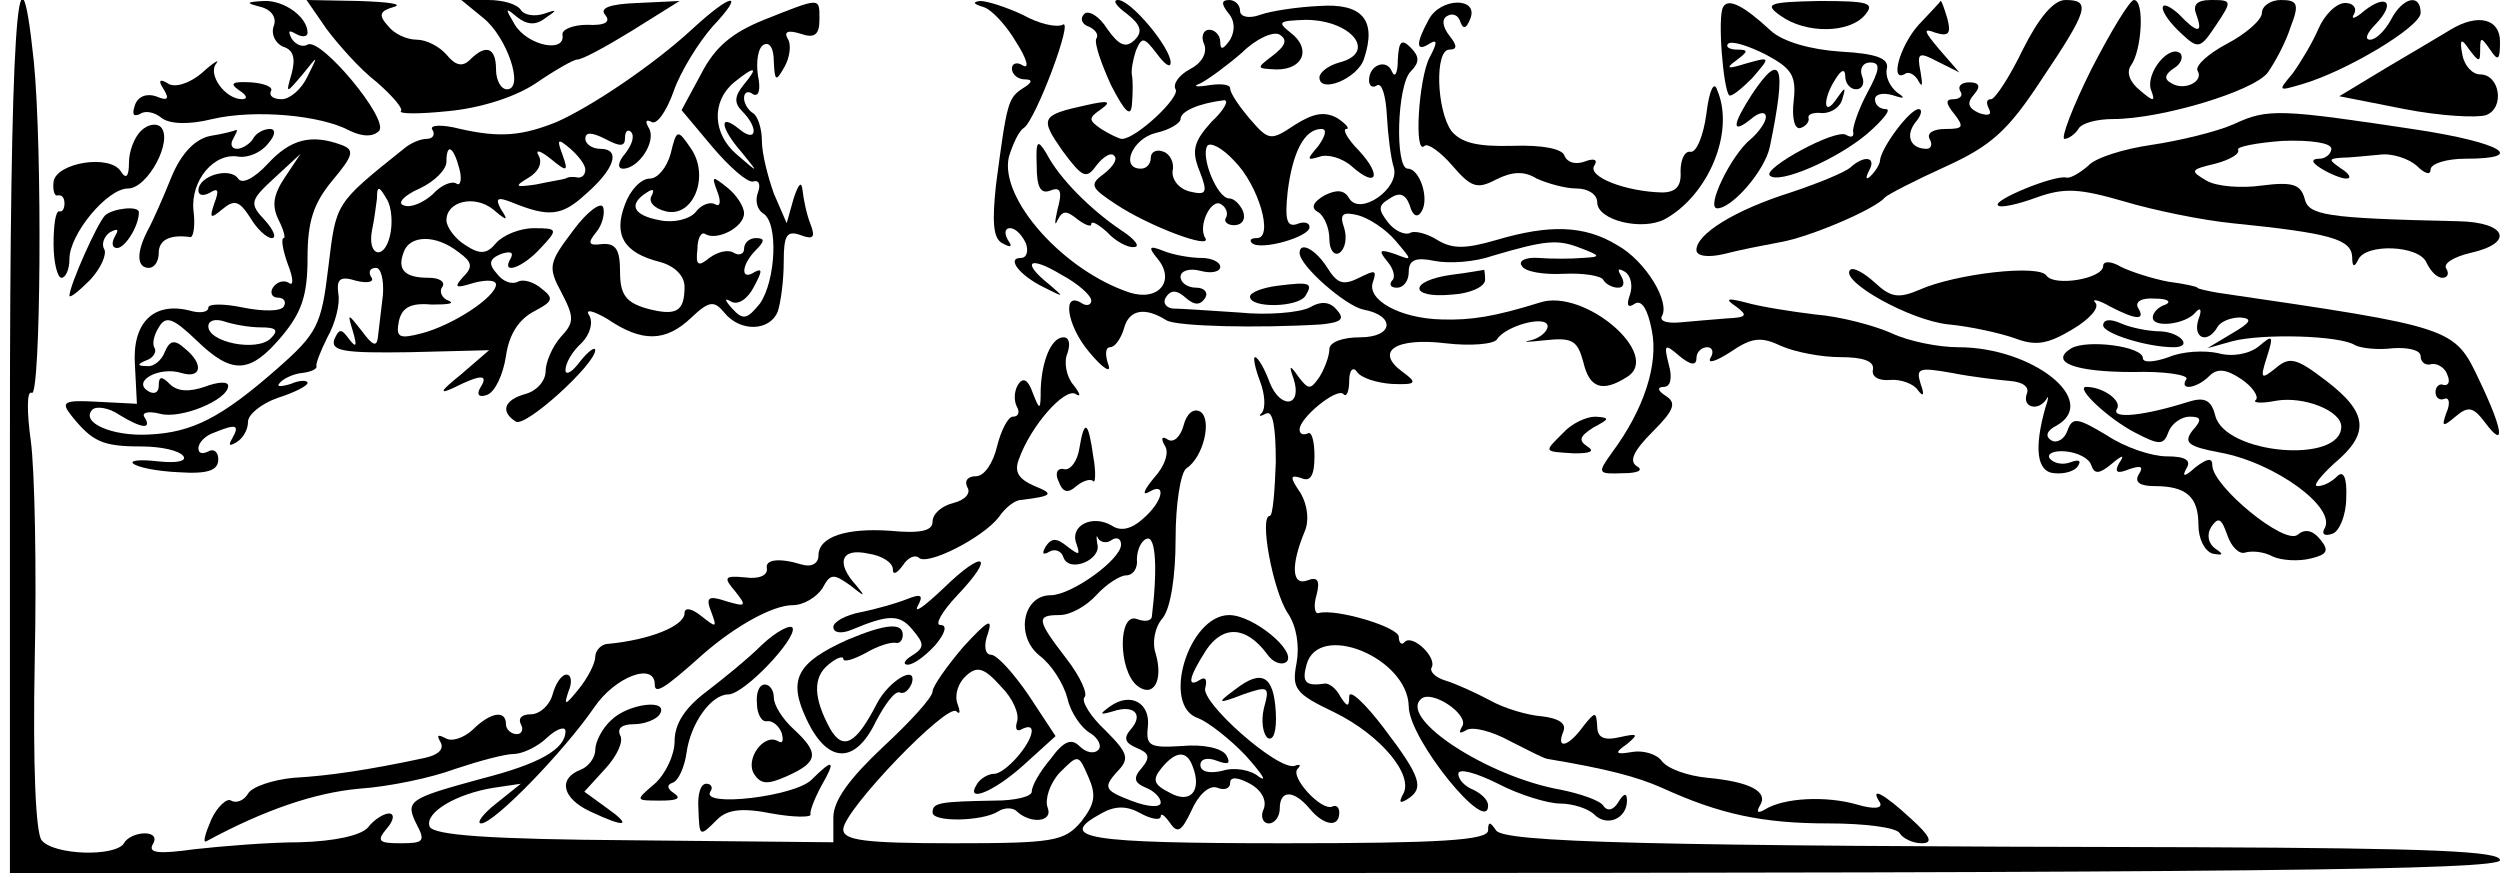 <?xml version="1.0" standalone="no"?>
<!DOCTYPE svg PUBLIC "-//W3C//DTD SVG 20010904//EN"
 "http://www.w3.org/TR/2001/REC-SVG-20010904/DTD/svg10.dtd">
<svg version="1.0" xmlns="http://www.w3.org/2000/svg"
 width="252pt" height="89pt" viewBox="0 0 252 89"
 preserveAspectRatio="xMidYMid meet">
<g transform="translate(0,89) scale(0.1,-0.1)"
fill="#000000" stroke="none">
<path d="M10 450 l0 -440 1255 0 c996 0 1255 3 1255 13 0 9 -69 12 -307 13
-557 1 -697 5 -705 17 -6 9 -8 9 -8 0 0 -10 -48 -13 -205 -13 -200 0 -231 5
-185 30 14 8 26 8 40 0 11 -6 20 -7 20 -3 0 4 4 1 9 -6 8 -12 12 -9 22 12 7
16 18 26 26 23 7 -3 13 -1 13 5 0 6 7 6 20 -1 11 -6 17 -16 14 -25 -4 -8 -1
-15 5 -15 6 0 11 7 11 15 0 19 14 19 30 0 14 -17 30 -20 30 -4 0 5 -3 8 -7 6
-11 -5 -43 30 -35 38 4 4 2 5 -3 3 -17 -5 -96 65 -90 79 2 8 0 11 -5 8 -14 -9
-12 2 6 30 17 25 40 24 61 -4 6 -9 15 -12 20 -8 10 11 -34 47 -58 47 -41 0
-69 -92 -31 -104 10 -4 32 -21 48 -38 16 -18 22 -27 13 -21 -8 7 -25 10 -37 6
-13 -3 -22 -1 -22 6 0 6 7 8 17 4 11 -4 14 -3 9 6 -5 7 -23 11 -45 9 -32 -2
-36 0 -34 19 3 24 -17 36 -38 21 -11 -8 -11 -9 3 -5 21 7 31 -3 18 -18 -8 -9
-6 -14 6 -19 12 -5 14 -9 5 -20 -9 -10 -8 -15 4 -20 8 -3 15 -10 15 -15 0 -5
-12 -5 -30 2 -26 10 -28 13 -15 28 14 14 13 19 -11 43 -15 14 -24 29 -21 33 4
3 -4 21 -18 39 -30 39 -31 44 -7 44 11 0 27 9 37 20 10 11 24 20 30 20 7 0 12
7 11 16 0 9 4 19 10 21 9 3 11 -30 5 -79 -1 -4 -7 -5 -15 -2 -19 7 -19 -51 0
-67 16 -13 27 4 19 32 -4 11 -1 27 7 36 8 10 13 42 13 80 0 35 5 67 11 71 17
11 26 49 14 57 -7 4 -14 -2 -17 -14 -3 -11 -10 -18 -16 -14 -6 4 -7 1 -3 -6 5
-7 0 -21 -11 -33 -10 -12 -12 -18 -5 -14 18 11 15 -9 -6 -27 -11 -10 -22 -13
-31 -7 -20 12 -43 0 -36 -18 4 -12 3 -12 -9 -3 -11 9 -16 9 -22 0 -4 -7 -3 -9
4 -5 5 3 12 1 14 -6 6 -16 39 -2 34 14 -1 7 -1 10 1 5 3 -4 9 -5 14 -1 5 3 9
1 9 -5 0 -15 -50 -51 -71 -51 -28 0 -36 -41 -11 -61 12 -9 24 -28 28 -43 3
-14 14 -30 23 -35 8 -5 12 -13 8 -17 -4 -4 -12 -3 -19 4 -8 8 -16 5 -29 -13
-11 -13 -19 -27 -19 -33 0 -5 -17 -9 -37 -9 -56 -1 -63 -2 -63 -12 0 -10 50
-9 66 1 6 4 14 4 18 1 14 -14 38 -12 32 3 -3 8 2 24 12 35 19 19 19 19 29 -4
8 -18 7 -27 -7 -45 -17 -20 -27 -22 -129 -22 -90 0 -111 3 -111 14 0 19 105
128 114 119 4 -4 4 0 1 8 -3 9 1 21 9 28 11 10 18 8 35 -11 12 -12 19 -28 16
-36 -2 -7 0 -10 5 -7 6 3 10 3 10 -2 -1 -14 -27 -43 -38 -43 -6 0 -14 -5 -17
-10 -13 -20 16 -9 47 19 l32 29 -27 41 c-15 22 -32 41 -38 41 -6 0 -8 9 -3 22
5 16 -1 12 -25 -14 -17 -20 -31 -40 -31 -45 0 -6 -23 -31 -50 -56 -34 -32 -50
-54 -50 -71 l0 -25 -202 2 c-144 1 -202 5 -205 14 -5 14 27 33 65 39 l27 4
-25 -20 c-14 -11 -20 -20 -15 -20 13 0 83 72 114 117 21 31 61 46 61 23 0 -10
9 -5 48 30 33 29 71 50 91 50 11 0 24 8 30 17 8 15 11 15 28 3 15 -12 16 -12
6 0 -21 23 -15 38 12 32 14 -2 25 -9 25 -16 0 -6 4 -4 10 4 5 8 12 11 16 8 8
-9 65 20 81 41 6 9 16 17 22 17 32 4 34 6 14 14 -16 7 -21 14 -16 27 12 34 46
72 57 66 6 -4 5 0 -2 9 -7 8 -10 23 -6 32 3 9 2 16 -4 16 -12 0 -22 -23 -23
-53 0 -21 -1 -21 -8 -3 -5 14 -10 16 -15 8 -4 -7 -4 -16 -1 -22 3 -5 2 -10 -4
-10 -5 0 -12 -14 -16 -30 -4 -17 -13 -30 -21 -30 -9 0 -12 -5 -9 -11 4 -6 -2
-13 -14 -16 -12 -3 -21 -11 -21 -19 0 -9 -12 -12 -43 -9 -44 3 -72 -6 -72 -25
0 -8 -7 -12 -17 -9 -23 7 -37 5 -35 -4 1 -7 -8 -11 -22 -9 -21 2 -22 0 -10
-14 12 -15 11 -16 -9 -10 -18 6 -21 4 -15 -11 6 -16 5 -16 -10 -4 -10 8 -17 9
-17 3 0 -13 -35 -27 -77 -31 -7 0 -13 -7 -13 -13 0 -7 -8 -22 -17 -33 -13 -16
-15 -17 -10 -2 4 9 3 17 -2 17 -5 0 -11 -9 -14 -20 -3 -11 -13 -20 -22 -20 -9
0 -13 -4 -10 -10 3 -5 1 -10 -4 -10 -6 0 -11 5 -11 10 0 15 -16 12 -34 -6 -9
-8 -21 -12 -27 -8 -8 4 -9 3 -5 -4 4 -7 -2 -13 -16 -16 -56 -12 -96 -18 -132
-20 -21 -2 -42 -9 -46 -16 -4 -7 -12 -10 -17 -7 -4 3 -14 -6 -20 -19 -6 -14
-9 -24 -5 -22 59 32 110 49 154 53 30 2 73 11 97 20 24 8 50 15 59 15 8 0 24
7 34 17 10 9 18 11 18 6 0 -18 -26 -33 -85 -48 -73 -20 -77 -22 -65 -46 9 -17
7 -19 -16 -19 -22 0 -25 2 -14 15 7 8 8 15 2 15 -5 0 -15 -6 -21 -14 -7 -8
-33 -14 -69 -15 -31 0 -79 -4 -106 -7 -36 -5 -47 -4 -42 5 4 6 1 11 -8 11 -8
0 -18 -4 -21 -10 -9 -14 -71 -12 -83 3 -6 7 -9 76 -7 181 2 93 0 193 -4 222
-4 29 -4 51 1 48 9 -6 11 246 2 335 -16 151 -24 28 -24 -379z m1192 -332 c10
-25 -2 -39 -23 -27 -16 8 -18 13 -8 25 14 17 25 18 31 2z"/>
<path d="M263 883 c11 -3 16 -11 13 -19 -3 -8 1 -17 9 -21 11 -3 13 -12 9 -27
-6 -21 -6 -21 11 -1 16 20 16 20 5 -2 -6 -13 -18 -23 -26 -23 -8 0 -13 3 -11
8 3 4 -6 8 -20 9 -19 1 -22 -1 -12 -8 8 -5 9 -9 3 -9 -17 0 -35 25 -26 36 4 5
-3 1 -15 -10 -12 -10 -27 -15 -34 -10 -8 5 -10 3 -4 -6 6 -10 4 -12 -8 -7 -9
3 -18 0 -21 -9 -3 -9 -2 -12 5 -9 5 4 15 2 22 -4 8 -6 27 -7 51 -1 43 10 110
4 139 -12 13 -6 23 -6 29 0 11 11 -59 95 -72 87 -5 -3 -12 0 -16 6 -4 8 -3 9
4 5 7 -4 12 -3 12 1 0 16 -24 33 -44 32 -18 -1 -19 -2 -3 -6z"/>
<path d="M329 861 c12 -16 34 -41 51 -54 16 -14 27 -27 24 -29 -2 -3 19 -3 48
0 32 3 67 14 88 28 19 13 38 24 42 24 5 0 29 13 55 29 l48 30 -42 -2 c-28 -1
-39 -5 -33 -12 6 -7 0 -11 -18 -10 -15 0 -26 -5 -25 -10 3 -19 -35 -11 -48 10
-10 17 -10 18 2 8 10 -8 19 -9 29 -1 12 8 12 9 -2 4 -10 -3 -20 -1 -23 4 -4 6
-18 10 -33 10 l-27 0 22 -18 c24 -19 42 -72 24 -72 -6 0 -11 9 -11 20 0 22
-10 26 -26 10 -8 -8 -15 -6 -24 5 -7 8 -20 15 -30 15 -10 0 -23 6 -29 14 -10
11 -8 15 6 19 10 3 -6 5 -35 6 l-53 1 20 -29z"/>
<path d="M697 860 c-38 -35 -100 -77 -136 -93 -35 -14 -57 -16 -97 -7 -19 5
-32 4 -28 -1 3 -5 0 -9 -6 -9 -6 0 -16 -4 -23 -10 -70 -56 -68 -54 -76 -119
-7 -59 -11 -67 -52 -103 -56 -49 -85 -64 -129 -66 -37 -2 -69 12 -57 25 4 4
17 2 27 -5 23 -14 33 -15 26 -3 -4 5 3 7 15 4 21 -6 69 14 69 28 0 5 -11 4
-24 -1 -15 -5 -27 -5 -35 3 -8 8 -11 8 -11 -2 0 -7 -5 -9 -11 -5 -16 10 12 25
34 18 20 -6 23 9 3 25 -10 9 -15 8 -20 -4 -3 -8 -11 -15 -18 -14 -10 0 -10 2
0 6 6 2 10 8 8 12 -3 4 -1 13 4 21 7 12 14 10 38 -13 36 -35 54 -34 86 4 20
24 26 41 26 79 0 37 6 55 25 78 21 25 23 31 9 36 -30 11 -51 6 -74 -19 -14
-15 -26 -21 -30 -15 -8 12 -40 3 -40 -12 0 -5 5 -6 12 -2 8 5 9 2 4 -11 -5
-15 -4 -16 8 -6 12 10 17 9 28 -8 7 -12 17 -21 22 -21 5 0 2 8 -7 18 -16 17
-15 20 10 43 l26 24 -16 -24 c-12 -18 -13 -29 -6 -43 5 -10 7 -18 5 -18 -3 0
-1 -12 4 -26 6 -15 6 -23 1 -19 -5 3 -12 1 -16 -5 -3 -5 -1 -10 5 -10 6 0 9
-4 6 -9 -3 -5 -21 -5 -41 -1 -19 4 -35 4 -35 0 0 -5 -9 -6 -19 -3 -36 9 -58
-12 -55 -55 l2 -39 -39 2 c-35 2 -38 0 -27 -14 21 -26 31 -31 70 -31 20 0 39
-4 43 -10 3 -5 -7 -7 -26 -5 -17 2 -28 1 -25 -2 4 -4 24 -8 46 -9 30 -2 40 2
40 13 0 8 -5 11 -10 8 -6 -3 -10 -2 -10 3 0 6 7 13 16 16 22 9 26 8 18 -6 -4
-7 -3 -8 4 -4 7 4 12 13 12 21 0 7 13 18 30 24 16 5 30 12 30 15 0 3 -8 3 -17
-1 -10 -3 -15 -3 -11 1 3 4 13 9 22 10 9 1 16 4 15 7 -1 2 4 15 11 29 8 14 13
34 11 44 -2 15 2 18 18 13 12 -3 19 -1 15 4 -3 5 -1 9 5 9 5 0 8 -12 7 -27 -2
-16 -4 -34 -5 -42 -1 -11 -5 -10 -16 5 -15 19 -15 19 -9 -1 4 -14 3 -16 -4 -7
-8 11 -10 11 -15 0 -4 -12 10 -14 76 -13 l80 2 -29 -25 c-20 -16 -22 -20 -7
-13 28 14 36 14 27 0 -4 -7 -1 -10 7 -7 8 3 16 20 19 39 3 22 13 37 28 45 19
10 21 13 8 23 -8 7 -19 10 -24 7 -6 -3 -15 0 -21 8 -9 10 -8 15 4 20 9 3 13 2
10 -4 -11 -18 12 -10 30 10 18 19 17 20 -7 20 -14 0 -31 -7 -38 -15 -9 -11
-16 -12 -31 -2 -10 6 -19 18 -19 25 0 19 28 26 47 11 14 -12 16 -12 8 0 -6 11
-4 13 11 7 37 -15 50 -14 74 8 30 26 36 46 15 46 -8 0 -15 5 -15 10 0 7 6 7
20 0 15 -8 20 -8 20 1 0 7 3 9 6 6 4 -4 1 -13 -6 -22 -7 -8 -8 -15 -2 -15 16
0 34 28 26 41 -4 7 -3 9 3 6 5 -3 15 11 22 31 7 20 25 49 39 65 34 36 20 35
-21 -3z m-107 -141 c0 -5 -3 -8 -7 -8 -5 1 -10 1 -13 -1 -3 -1 -16 -3 -30 -6
-21 -3 -22 -2 -7 7 10 6 14 15 10 22 -4 7 2 5 12 -3 17 -14 18 -13 12 4 -6 16
-5 17 8 6 8 -7 15 -16 15 -21z m-127 1 c3 -11 1 -18 -3 -15 -5 3 -16 -2 -24
-11 -9 -8 -22 -14 -29 -11 -7 2 0 10 16 17 15 7 27 19 27 27 0 19 7 16 13 -7z
m-70 -68 c-6 -25 -23 -20 -18 6 2 9 4 24 5 32 0 13 2 13 10 -1 5 -8 6 -25 3
-37z m69 -16 c14 -10 15 -15 5 -25 -10 -11 -8 -12 11 -6 12 3 22 3 22 -2 -1
-13 -44 -41 -75 -49 -23 -6 -26 -4 -23 12 3 14 12 19 33 17 17 0 24 1 17 4 -6
2 -10 9 -6 14 3 5 -3 9 -14 9 -24 0 -32 8 -25 26 6 17 32 18 55 0z m-199 -76
c16 0 18 -3 10 -11 -14 -14 -63 -4 -63 12 0 6 7 8 16 5 9 -3 25 -6 37 -6z"/>
<path d="M770 870 c-32 -13 -49 -27 -63 -54 l-20 -37 31 -37 c17 -20 35 -36
41 -35 6 2 8 -3 5 -11 -3 -8 -1 -17 5 -21 16 -9 13 -68 -3 -91 -13 -16 -17
-17 -28 -5 -8 9 -8 11 -1 7 7 -4 17 3 23 15 8 15 9 19 1 15 -15 -10 -14 7 1
22 9 9 9 12 0 12 -7 0 -12 -5 -12 -11 0 -5 -5 -7 -10 -4 -6 4 -17 1 -25 -5
-11 -9 -14 -8 -12 9 0 11 4 18 8 15 12 -7 39 7 39 21 0 7 -8 19 -17 26 -15 12
-16 12 -10 -4 4 -10 3 -16 -2 -13 -5 3 -14 0 -20 -8 -6 -7 -22 -11 -36 -8 -27
5 -32 16 -13 28 6 4 8 3 5 -3 -4 -6 2 -13 14 -16 28 -7 45 36 25 64 -13 19
-14 19 -20 -6 -4 -14 -13 -25 -21 -25 -9 0 -20 -12 -25 -26 -12 -31 -1 -49 35
-58 15 -4 25 -14 25 -25 0 -25 -8 -30 -38 -22 -21 6 -27 14 -27 37 0 22 -4 29
-18 28 -14 -2 -15 1 -6 12 6 7 9 19 7 25 -2 6 -16 -4 -30 -23 -25 -33 -26 -37
-12 -63 13 -25 13 -30 -1 -45 -8 -9 -15 -25 -15 -34 0 -10 -9 -20 -20 -23 -22
-6 -26 -18 -10 -28 10 -6 80 58 80 72 0 4 -7 -1 -15 -11 -8 -11 -15 -15 -15
-9 0 7 7 19 16 27 9 9 12 21 8 28 -5 7 4 5 19 -4 34 -23 58 -23 84 2 18 17 23
17 33 5 16 -20 46 -19 54 1 3 9 6 31 6 50 0 27 3 32 17 27 13 -5 15 -2 10 11
-4 10 -7 25 -8 34 -1 10 -4 7 -9 -8 l-7 -25 -13 30 c-6 17 -12 40 -12 53 0 12
-4 25 -9 28 -5 3 -9 10 -9 15 0 6 4 8 9 4 6 -3 8 5 5 19 -2 14 0 28 6 31 6 3
10 -4 10 -17 1 -20 2 -21 11 -5 5 9 7 22 3 28 -4 7 0 9 13 5 14 -5 19 -1 19
14 0 23 2 23 -56 0z m-20 -65 c-10 -12 -10 -19 -2 -27 17 -17 15 -33 -3 -18
-21 17 -19 1 3 -24 17 -21 17 -21 -5 -2 -25 21 -26 54 -3 73 21 17 25 16 10
-2z"/>
<path d="M991 883 c8 -2 23 -18 33 -35 11 -17 14 -28 7 -24 -6 4 -11 2 -11 -3
0 -6 6 -11 13 -11 8 0 8 -3 -2 -9 -15 -10 -16 -14 -27 -97 -4 -37 -3 -54 6
-59 9 -5 11 -4 6 3 -4 7 -3 12 2 12 6 0 12 -7 16 -15 3 -8 1 -15 -5 -15 -15 0
-1 -18 24 -30 20 -10 20 -10 5 3 -29 23 -21 30 12 10 17 -9 30 -21 30 -26 0
-4 -4 -6 -9 -3 -21 14 -16 -22 7 -49 14 -17 23 -22 19 -12 -3 9 -3 17 2 17 5
0 11 9 14 19 5 19 21 22 43 8 11 -6 91 -8 156 -4 19 2 24 5 16 14 -7 9 -16 10
-28 3 -10 -5 -42 -8 -71 -5 -30 2 -60 4 -67 4 -7 1 -10 6 -7 11 5 8 11 8 20 0
9 -8 15 -8 20 0 3 5 -1 10 -9 10 -9 0 -16 5 -16 11 0 6 9 9 20 6 11 -3 20 -1
20 4 0 5 -9 9 -19 9 -11 0 -28 3 -38 7 -15 6 -16 4 -6 -8 18 -22 1 -43 -28
-34 -67 22 -132 95 -122 137 4 13 10 26 15 29 12 8 51 112 39 104 -6 -3 -24 1
-40 10 -17 8 -36 14 -43 14 -8 -1 -7 -3 3 -6z"/>
<path d="M1136 876 c14 -11 16 -18 8 -26 -9 -9 -16 -6 -28 11 -8 13 -19 19
-23 15 -5 -5 -2 -11 5 -13 6 -3 10 -8 7 -12 -2 -5 5 -25 15 -47 14 -27 20 -33
21 -19 1 11 1 24 0 29 -1 5 1 16 4 25 6 14 8 14 21 -3 8 -11 14 -15 14 -9 0
15 -40 63 -53 63 -6 0 -2 -6 9 -14z"/>
<path d="M1238 877 c7 -8 7 -18 2 -27 -7 -10 -10 -11 -10 -2 0 6 -5 12 -11 12
-6 0 -9 -7 -5 -15 3 -9 -3 -19 -15 -25 -11 -6 -17 -15 -14 -20 5 -8 -40 -50
-54 -50 -3 0 -13 5 -21 10 -13 9 -13 11 0 20 11 8 7 9 -15 4 -46 -10 -47 -13
-24 -46 20 -27 24 -29 34 -15 7 9 15 14 18 10 4 -3 -1 -11 -10 -18 -15 -11
-14 -14 12 -31 33 -22 97 -46 90 -34 -8 12 6 41 16 34 5 -3 7 -9 5 -13 -3 -4
1 -8 8 -8 8 0 12 6 9 14 -3 7 -9 13 -14 13 -12 0 -29 42 -22 53 3 4 15 -2 27
-15 25 -25 40 -78 23 -78 -6 0 -8 -2 -5 -5 8 -8 58 6 58 16 0 5 -6 6 -13 3
-10 -3 -12 5 -9 33 5 40 17 63 34 63 6 0 4 -7 -3 -17 -12 -14 -12 -15 1 -11 8
3 23 -1 33 -10 25 -22 30 -9 7 16 -12 12 -17 22 -13 22 4 0 0 5 -9 11 -13 7
-24 5 -43 -7 -24 -16 -26 -16 -45 6 -11 13 -20 26 -20 31 0 4 -10 5 -22 3 -13
-2 -16 -1 -8 2 8 4 27 18 42 31 14 14 32 22 38 18 8 -5 6 -11 -7 -21 -17 -13
-17 -13 4 -14 27 0 35 21 14 37 -14 11 -12 12 15 13 46 0 73 -33 34 -43 -11
-3 -20 -10 -20 -15 0 -17 39 -1 45 19 13 39 -2 56 -45 53 -22 -1 -49 -5 -60
-9 -11 -4 -20 -2 -20 4 0 6 -5 11 -11 11 -8 0 -8 -4 -1 -13z m-17 -110 c-18
-20 -20 -29 -12 -49 9 -23 7 -25 -10 -21 -11 3 -18 12 -17 21 2 8 -3 17 -9 19
-7 3 -13 0 -13 -6 0 -6 -4 -11 -10 -11 -21 0 -9 30 15 36 14 3 25 10 25 14 0
8 19 16 44 19 5 0 0 -10 -13 -22z"/>
<path d="M1440 870 c-13 -24 -13 -33 1 -24 8 5 8 1 0 -14 -11 -21 -16 -100 -5
-89 3 3 16 -6 28 -20 19 -22 25 -24 44 -14 16 8 28 9 41 1 11 -5 29 -10 40
-10 12 0 21 -6 21 -14 0 -18 45 -29 68 -17 44 24 71 88 53 130 -3 10 -8 1 -11
-24 -3 -22 -10 -39 -16 -38 -6 1 -10 -8 -10 -20 1 -15 -5 -21 -19 -21 -37 1
-75 16 -68 27 4 6 0 8 -10 4 -9 -3 -17 -1 -20 6 -2 7 -22 11 -52 10 -36 -1
-52 3 -62 15 -15 21 -17 82 -2 82 8 0 8 4 0 14 -7 9 -8 17 -2 20 5 3 11 1 13
-6 3 -8 6 -7 10 3 9 22 -30 22 -42 -1z"/>
<path d="M1737 883 c-6 -9 0 -83 6 -89 2 -2 12 6 23 17 19 22 19 22 -6 15 -19
-6 -21 -5 -10 3 12 9 13 11 1 11 -8 0 -12 3 -9 6 4 3 20 -2 38 -11 26 -14 31
-21 28 -47 -2 -17 1 -29 7 -27 6 2 9 7 8 10 -1 4 5 6 14 5 9 0 18 6 20 14 4
13 3 13 -6 0 -13 -19 -14 0 -1 20 6 10 10 11 10 3 0 -7 5 -13 11 -13 6 0 9 6
6 13 -3 8 1 14 8 14 11 0 10 -7 -3 -31 -9 -17 -15 -35 -14 -39 1 -5 -2 -6 -7
-3 -10 7 -85 -34 -77 -41 9 -9 67 16 98 42 16 14 25 25 19 25 -6 0 -11 4 -11
10 0 5 8 7 18 4 12 -4 13 -3 4 3 -7 6 -12 16 -10 24 2 10 -10 15 -47 17 -30 2
-58 10 -70 21 -28 26 -43 33 -48 24z"/>
<path d="M1795 874 c25 -18 69 -18 85 1 10 12 4 14 -46 14 -52 -1 -56 -3 -39
-15z"/>
<path d="M1934 865 c-19 -21 -30 -60 -13 -49 4 2 10 -2 13 -8 4 -7 4 -3 2 9
-4 20 -2 21 17 11 l22 -11 -20 23 c-16 19 -17 22 -4 17 13 -4 16 -1 12 14 -3
10 -6 19 -7 18 0 -1 -10 -11 -22 -24z"/>
<path d="M2039 840 c-13 -27 -28 -50 -32 -50 -5 0 -5 -4 -2 -10 3 -6 -1 -7
-10 -4 -11 5 -13 10 -5 19 7 8 5 12 -5 12 -8 0 -12 -4 -9 -9 3 -4 0 -8 -7 -8
-8 0 -8 -4 1 -15 10 -13 9 -15 -9 -15 -12 0 -19 -4 -16 -10 3 -5 2 -10 -3 -10
-16 0 -22 13 -11 27 6 7 7 13 3 13 -9 0 -38 -39 -39 -52 0 -3 -4 -10 -9 -15
-5 -5 -6 -3 -2 5 8 14 -5 16 -19 3 -6 -5 -33 -16 -60 -25 -57 -18 -95 -42 -95
-58 0 -6 11 -8 28 -4 15 4 41 9 57 12 29 5 95 33 105 45 3 3 30 17 61 31 46
21 63 36 97 88 47 70 50 80 24 80 -12 0 -27 -18 -43 -50z"/>
<path d="M2108 820 c-19 -38 -31 -70 -27 -70 4 0 11 5 14 10 3 6 19 10 35 10
48 0 142 28 156 47 7 10 18 30 23 46 9 23 7 27 -10 27 -10 0 -19 -6 -19 -13 0
-7 -16 -21 -35 -31 -19 -10 -32 -22 -30 -27 7 -11 -13 -21 -26 -13 -8 4 -7 9
2 15 7 4 10 11 7 15 -11 10 -35 -19 -30 -36 5 -13 3 -13 -11 -1 -10 8 -14 18
-9 25 11 15 14 66 3 66 -4 0 -23 -31 -43 -70z"/>
<path d="M2180 882 c0 -5 8 -16 19 -26 17 -16 19 -15 35 9 16 24 16 25 -5 25
-15 0 -19 -5 -15 -15 7 -19 1 -19 -18 1 -9 8 -16 11 -16 6z"/>
<path d="M2337 861 c-6 -14 -18 -34 -26 -45 -15 -18 -15 -18 9 -11 45 13 120
58 120 72 0 20 -18 16 -30 -7 -6 -11 -15 -20 -21 -20 -6 0 -3 7 6 16 20 21 11
31 -12 13 -9 -8 -14 -9 -10 -3 3 6 -1 11 -9 11 -9 0 -21 -12 -27 -26z"/>
<path d="M2470 860 c-8 -5 -37 -22 -64 -38 l-48 -29 66 -13 c36 -7 73 -9 82
-6 19 7 14 41 -6 41 -8 0 -16 9 -18 20 -3 16 -1 17 7 5 10 -13 11 -13 11 0 0
13 1 13 10 0 8 -12 10 -11 10 8 0 23 -22 29 -50 12z"/>
<path d="M1409 830 c0 -14 -3 -19 -6 -12 -5 13 -23 7 -23 -9 0 -6 4 -8 8 -5 5
3 9 -11 10 -31 1 -19 4 -43 7 -52 6 -21 -34 -49 -45 -31 -5 9 -13 9 -25 3 -12
-7 -14 -13 -6 -17 6 -4 11 -16 11 -27 0 -11 5 -17 10 -14 6 4 8 15 5 25 -5 14
-2 17 14 13 11 -3 28 -14 38 -26 17 -20 17 -20 -1 -13 -15 5 -17 4 -8 -7 7 -8
9 -17 5 -20 -3 -4 -1 -7 5 -7 7 0 12 7 12 16 0 12 7 15 26 11 15 -3 41 -1 58
5 54 16 66 17 89 8 21 -8 21 -9 2 -10 -11 -1 -31 -1 -44 0 -13 1 -21 -3 -17
-8 3 -6 22 -9 42 -8 20 1 38 -2 40 -6 3 -5 10 -8 15 -8 6 0 7 5 3 12 -4 7 -3
8 4 4 6 -4 8 -14 5 -23 -4 -11 -2 -14 5 -9 7 4 13 -6 17 -27 7 -34 -8 -80 -40
-123 -15 -21 -15 -22 11 -21 15 0 21 3 14 7 -8 5 -4 15 16 35 22 22 24 29 13
36 -8 5 -9 9 -2 9 7 0 9 9 5 23 -5 20 -4 21 11 8 11 -9 17 -10 17 -2 0 6 5 11
11 11 5 0 7 -5 3 -11 -3 -6 6 -3 20 6 22 15 31 16 52 6 14 -6 40 -11 59 -11
23 0 34 -4 33 -12 -2 -8 6 -12 17 -11 11 1 24 -4 28 -10 6 -8 7 -5 3 6 -5 16
-2 17 32 11 20 -4 47 -7 58 -8 13 -1 20 -6 17 -13 -5 -14 12 -18 20 -5 2 4 2
0 -1 -8 -12 -42 -9 -66 9 -67 10 -1 21 2 24 8 3 5 0 6 -8 3 -8 -3 -17 -1 -21
4 -3 5 5 8 16 7 12 -1 24 -7 26 -14 3 -9 8 -9 20 1 12 10 14 10 8 1 -5 -9 -2
-11 10 -6 12 4 15 3 10 -5 -5 -8 1 -12 16 -12 32 0 44 -11 44 -39 0 -14 6 -26
14 -29 11 -2 12 -1 3 5 -7 5 -9 14 -4 22 7 10 10 9 16 -8 4 -12 12 -20 18 -18
7 2 19 1 28 -4 9 -4 26 -5 38 -2 17 4 19 8 10 19 -8 10 -16 11 -23 5 -13 -11
-86 49 -86 70 0 8 -5 7 -17 -2 -11 -10 -14 -10 -9 -1 5 8 -1 12 -20 12 -15 0
-42 9 -60 21 -30 18 -35 19 -40 5 -3 -9 -11 -13 -16 -10 -7 4 -5 10 5 15 44
25 -24 79 -99 79 -20 0 -50 6 -67 14 -18 8 -52 17 -77 19 -25 3 -56 8 -70 12
-19 5 -22 4 -10 -4 12 -9 11 -11 -10 -12 -14 -1 -35 -3 -47 -4 -12 -1 -20 1
-18 6 9 14 -16 56 -45 72 -33 20 -68 21 -122 5 -31 -9 -44 -9 -59 0 -11 7 -24
10 -28 7 -5 -2 -15 2 -22 11 -10 13 -10 17 2 24 10 7 16 4 20 -7 3 -11 8 -13
12 -6 8 13 -2 43 -14 43 -13 0 -11 84 3 98 9 9 9 15 0 24 -9 9 -12 7 -13 -12z"/>
<path d="M1766 795 c-20 -31 -21 -41 -1 -25 8 7 15 8 15 2 0 -5 -7 -15 -15
-22 -20 -16 -46 -70 -34 -70 15 0 48 38 53 62 17 82 12 98 -18 53z"/>
<path d="M2252 765 c-18 -8 -56 -17 -83 -21 -28 -4 -57 -13 -64 -21 -8 -7 -18
-13 -22 -12 -12 3 -75 -23 -69 -28 2 -3 20 1 39 8 28 10 43 9 88 -4 30 -9 79
-19 109 -22 99 -10 120 -16 121 -34 0 -10 2 -11 6 -3 7 17 62 15 69 -3 4 -8
10 -15 16 -15 5 0 7 4 4 9 -4 5 7 12 24 16 45 10 37 31 -12 32 -135 3 -151 6
-155 23 -4 14 -12 17 -43 13 -21 -3 -46 -1 -56 5 -17 10 -16 11 9 17 15 4 25
10 23 14 -2 3 18 7 45 9 28 1 49 -2 49 -8 0 -5 -6 -10 -12 -10 -9 0 -8 -4 2
-10 8 -5 20 -10 25 -10 6 0 3 5 -5 10 -13 9 -13 10 0 11 8 0 26 2 38 3 13 2
30 -4 38 -11 8 -8 14 -10 14 -4 0 6 16 11 35 11 63 0 37 16 -47 29 -139 21
-152 22 -186 6z"/>
<path d="M142 758 c-7 -7 -12 -21 -12 -32 0 -14 -3 -17 -8 -9 -11 18 -65 9
-68 -10 -1 -9 1 -15 4 -14 4 1 7 -2 7 -8 0 -5 -2 -9 -5 -8 -4 1 -6 -14 -6 -33
0 -19 4 -34 8 -34 4 0 8 8 8 19 0 25 38 71 59 71 20 0 46 49 33 62 -4 4 -13 3
-20 -4z"/>
<path d="M212 753 c-15 -3 -29 -17 -39 -41 -8 -20 -19 -45 -24 -54 -12 -23
-11 -38 1 -38 6 0 10 7 10 15 0 13 11 19 32 16 3 0 5 12 3 27 -3 30 21 59 46
54 9 -1 22 4 29 13 8 9 8 15 2 15 -6 0 -14 -4 -17 -10 -3 -5 -11 -10 -16 -10
-6 0 -7 5 -4 10 3 6 5 9 3 9 -2 -1 -13 -4 -26 -6z"/>
<path d="M1045 723 c0 -22 4 -29 14 -25 10 4 12 -1 7 -19 -3 -13 -3 -18 0 -11
5 10 9 10 20 1 8 -6 14 -8 14 -5 0 4 7 0 16 -8 8 -9 21 -16 27 -15 7 0 1 8
-13 17 -31 21 -62 52 -75 77 -9 15 -11 14 -10 -12z"/>
<path d="M106 673 c-8 -8 -36 -71 -36 -81 0 -3 9 4 21 16 11 12 17 26 14 31
-3 5 0 13 6 17 8 4 9 3 5 -4 -4 -7 -3 -12 2 -12 8 0 22 22 22 36 0 7 -26 4
-34 -3z"/>
<path d="M1310 635 c0 -13 46 -53 64 -57 33 -6 31 -28 -3 -28 -18 0 -31 -5
-31 -12 0 -7 -5 -20 -10 -28 -9 -13 -11 -13 -21 0 -9 13 -10 12 -5 -2 9 -28
-13 -31 -24 -4 -5 14 -12 26 -15 26 -2 0 0 -11 5 -24 5 -13 6 -27 2 -32 -4 -4
-2 -4 4 -1 7 4 10 -13 10 -49 -1 -29 -3 -54 -6 -54 -11 0 3 -75 18 -98 9 -13
12 -33 9 -50 -5 -26 -2 -31 38 -50 47 -23 81 -64 69 -83 -4 -8 -3 -9 4 -5 18
11 15 22 -23 72 -19 25 -35 40 -35 32 0 -11 -2 -11 -9 0 -4 8 -11 13 -15 13
-20 -3 -24 1 -19 19 12 44 102 7 103 -42 0 -33 80 -131 80 -100 0 6 -7 12 -15
16 -8 3 -15 10 -15 16 0 6 18 1 40 -10 21 -11 50 -20 63 -20 12 0 28 -5 34
-11 13 -13 33 -4 33 14 0 8 -3 8 -9 -2 -5 -8 -11 -9 -15 -3 -3 5 -23 12 -43
16 -73 13 -162 71 -141 91 10 11 49 -15 42 -27 -4 -7 -3 -8 4 -4 6 4 26 -1 44
-11 18 -9 35 -18 38 -18 60 -10 90 -18 115 -29 59 -27 102 -36 168 -36 36 0
69 -4 72 -10 3 -5 13 -10 22 -10 12 0 9 7 -11 25 -27 25 -42 33 -31 16 3 -6
-6 -7 -23 -2 -31 9 -74 7 -93 -5 -7 -4 -9 -3 -5 4 9 14 -10 24 -53 28 -20 2
-40 9 -46 17 -5 7 -19 11 -30 9 -17 -3 -18 -1 -5 8 12 10 11 11 -7 7 -17 -4
-23 0 -23 11 -1 15 -2 15 -14 0 -15 -21 -28 -24 -20 -5 3 8 -5 13 -22 15 -14
1 -38 8 -52 16 -15 8 -35 17 -45 20 -10 3 -16 9 -14 13 6 10 -19 34 -27 26 -3
-4 -6 -1 -6 5 0 10 -64 29 -81 24 -4 -1 -5 8 -2 18 4 15 1 19 -9 15 -16 -6
-17 15 -3 49 5 11 3 27 -4 39 -11 16 -11 19 1 15 9 -4 13 3 13 22 0 16 -3 26
-7 23 -5 -2 -8 0 -8 4 0 12 37 42 44 36 3 -4 6 2 6 13 0 11 4 15 8 9 4 -6 20
-11 35 -12 25 -1 26 1 11 12 -29 21 -7 35 43 29 25 -3 49 -1 52 4 9 14 51 25
51 13 0 -5 -8 -12 -17 -14 -10 -2 -4 -2 14 0 28 3 33 0 39 -22 6 -26 19 -31
44 -15 36 22 -43 90 -88 75 -45 -14 -69 -18 -99 -17 -42 1 -76 20 -69 38 4 12
2 12 -14 4 -16 -8 -22 -6 -32 10 -12 19 -28 27 -28 15z"/>
<path d="M2120 622 c0 -13 -49 -21 -57 -10 -7 12 -92 2 -128 -14 -21 -9 -29
-8 -45 7 -11 10 -22 16 -25 13 -11 -11 60 -51 99 -55 22 -2 53 -9 67 -14 21
-8 33 -6 58 9 17 10 28 22 23 27 -4 4 3 3 15 -4 27 -14 36 -14 28 -1 -3 6 4
10 17 9 13 0 17 -3 11 -6 -7 -2 -13 -8 -13 -13 0 -11 33 -7 43 5 5 6 7 3 3 -7
-6 -19 9 -25 19 -8 3 6 14 10 23 10 13 -1 11 -5 -8 -16 l-25 -15 25 7 c30 8
109 6 124 -4 6 -3 23 -5 38 -3 16 1 28 -2 28 -8 0 -6 5 -10 11 -8 6 1 14 -4
16 -11 3 -7 1 -11 -4 -10 -4 2 -8 -2 -8 -7 0 -6 4 -9 9 -7 5 2 6 -5 2 -14 -5
-14 -4 -15 9 -4 13 11 18 10 30 -6 21 -28 18 -7 -6 43 -25 53 -25 53 -264 88
-11 2 -20 4 -20 5 0 1 -13 4 -29 6 -16 3 -38 10 -48 15 -10 6 -18 6 -18 1z"/>
<path d="M1463 613 c-43 -6 -43 -24 0 -20 19 1 34 8 34 15 0 6 -1 11 -1 10 -1
0 -16 -3 -33 -5z"/>
<path d="M1288 602 c-16 -2 -28 -7 -28 -11 0 -12 49 -11 56 1 8 13 4 14 -28
10z"/>
<path d="M2120 562 c0 -8 44 -22 71 -22 20 0 7 15 -13 16 -13 0 -31 4 -40 8
-11 5 -18 4 -18 -2z"/>
<path d="M2088 539 c-23 -14 3 -24 62 -24 32 1 56 -3 54 -7 -8 -12 10 -10 23
3 8 8 17 7 32 -3 12 -8 18 -18 15 -21 -4 -3 5 -4 20 -1 28 5 66 -10 66 -26 0
-38 -117 -28 -127 11 -4 16 -11 19 -27 14 -44 -14 -79 -18 -72 -7 5 8 -14 22
-31 22 -12 0 22 -32 49 -46 25 -13 29 -13 34 1 3 8 13 15 21 15 12 0 13 -3 3
-14 -9 -12 -5 -16 27 -22 56 -10 119 -56 106 -77 -3 -5 0 -8 8 -5 7 2 14 19
14 36 1 21 -3 28 -9 22 -6 -6 -14 -10 -20 -10 -5 0 3 10 17 23 36 30 34 51 -8
83 -30 23 -37 25 -51 13 -15 -12 -16 -11 -9 11 7 22 6 23 -8 11 -10 -8 -27
-11 -41 -7 -14 3 -36 2 -50 -4 -14 -5 -26 -6 -26 -1 0 12 -56 19 -72 10z"/>
<path d="M1576 454 c-20 -20 -21 -19 11 -21 16 0 21 2 13 7 -9 6 -8 10 6 19
17 9 17 10 2 11 -9 0 -24 -7 -32 -16z"/>
<path d="M1088 438 c-2 -13 -9 -22 -15 -21 -7 2 -10 -4 -6 -12 4 -11 9 -13 18
-5 6 5 14 8 17 5 2 -3 3 9 0 25 -5 36 -9 38 -14 8z"/>
<path d="M951 297 c-19 -18 -30 -26 -26 -18 6 11 4 13 -11 7 -10 -4 -31 -10
-46 -13 -16 -3 -28 -10 -28 -15 0 -6 8 -7 18 -3 38 16 49 16 62 0 12 -14 12
-18 -1 -26 -8 -5 -9 -9 -4 -9 6 0 18 9 28 20 10 12 12 20 5 20 -6 0 1 13 17
30 39 41 27 47 -14 7z"/>
<path d="M768 240 c-14 -14 -40 -35 -57 -48 -21 -16 -31 -32 -31 -49 0 -14 -9
-33 -20 -43 -20 -17 -20 -17 6 -17 16 0 21 2 14 7 -8 5 -8 9 -2 11 6 2 12 16
14 30 4 30 25 59 42 59 16 0 69 56 65 67 -2 4 -16 -3 -31 -17z"/>
<path d="M854 245 c-51 -23 -60 -40 -41 -80 21 -45 49 -46 70 -2 9 17 19 31
24 29 4 -2 9 2 12 9 6 20 -23 3 -35 -20 -21 -41 -34 -48 -47 -26 -17 31 -18
52 -2 65 8 7 15 9 15 6 0 -4 10 -1 23 6 12 7 25 11 30 10 4 -1 7 3 7 8 0 13
-18 11 -56 -5z"/>
<path d="M1245 195 c-19 -14 -18 -15 8 -5 26 9 27 8 21 -14 -3 -13 -1 -26 4
-30 6 -3 9 8 8 26 -2 37 -14 44 -41 23z"/>
<path d="M763 181 c0 -11 5 -19 10 -18 5 1 12 -4 15 -12 2 -8 1 -11 -4 -8 -14
8 -33 -18 -24 -33 7 -11 14 -11 34 -2 31 14 32 23 6 47 -11 10 -20 24 -20 32
0 7 -4 13 -9 13 -6 0 -9 -9 -8 -19z"/>
<path d="M616 164 c-9 -8 -16 -22 -16 -30 0 -8 -7 -17 -15 -20 -23 -9 -18 -29
10 -42 36 -17 43 -15 16 4 l-22 16 21 23 c12 13 19 28 15 34 -3 7 2 11 14 11
11 0 23 5 26 10 10 16 -32 11 -49 -6z"/>
<path d="M818 104 c-17 -17 -112 -28 -102 -12 3 4 1 8 -4 8 -6 0 -9 -11 -8
-25 1 -29 1 -29 19 -11 10 10 25 12 55 6 22 -4 40 -4 39 -1 -1 3 4 16 11 29
15 26 12 28 -10 6z"/>
</g>
</svg>
